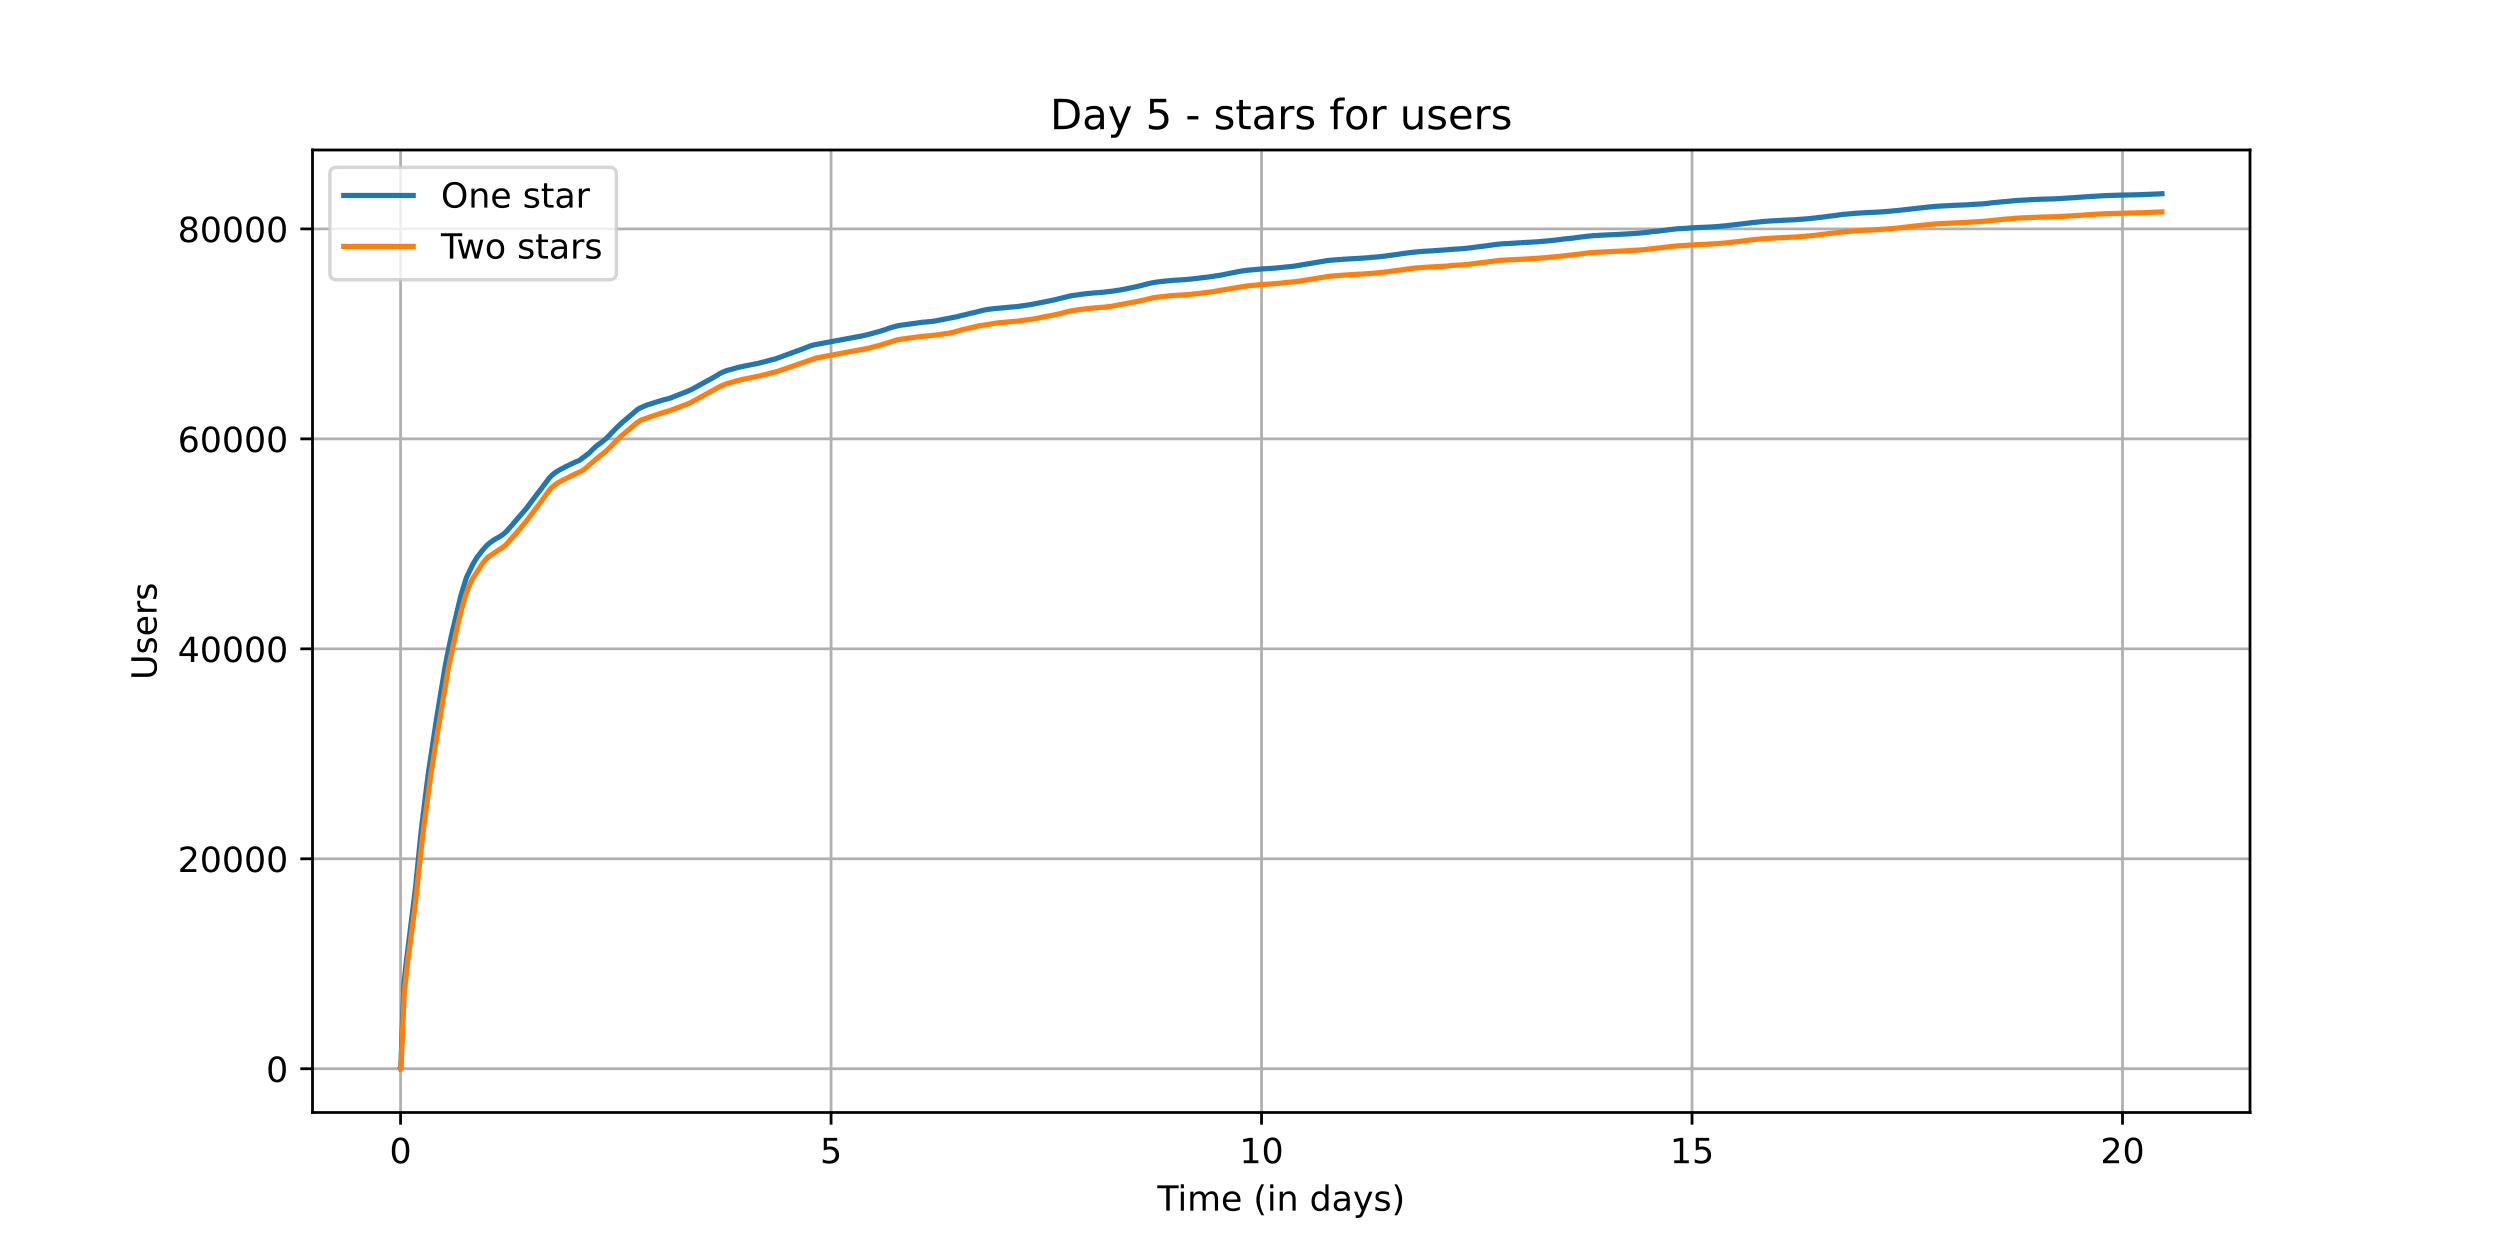 <?xml version="1.0" encoding="utf-8" standalone="no"?>
<!DOCTYPE svg PUBLIC "-//W3C//DTD SVG 1.1//EN"
  "http://www.w3.org/Graphics/SVG/1.1/DTD/svg11.dtd">
<!-- Created with matplotlib (https://matplotlib.org/) -->
<svg height="360pt" version="1.1" viewBox="0 0 720 360" width="720pt" xmlns="http://www.w3.org/2000/svg" xmlns:xlink="http://www.w3.org/1999/xlink">
 <defs>
  <style type="text/css">*{stroke-linecap:butt;stroke-linejoin:round;}</style>
 </defs>
 <g id="figure_1">
  <g id="patch_1">
   <path d="M 0 360 
L 720 360 
L 720 0 
L 0 0 
z
" style="fill:#ffffff;"/>
  </g>
  <g id="axes_1">
   <g id="patch_2">
    <path d="M 90 320.4 
L 648 320.4 
L 648 43.2 
L 90 43.2 
z
" style="fill:#ffffff;"/>
   </g>
   <g id="matplotlib.axis_1">
    <g id="xtick_1">
     <g id="line2d_1">
      <path clip-path="url(#p30351d053c)" d="M 115.364 320.4 
L 115.364 43.2 
" style="fill:none;stroke:#b0b0b0;stroke-linecap:square;stroke-width:0.8;"/>
     </g>
     <g id="line2d_2">
      <defs>
       <path d="M 0 0 
L 0 3.5 
" id="mfb52ce0c5a" style="stroke:#000000;stroke-width:0.8;"/>
      </defs>
      <g>
       <use style="stroke:#000000;stroke-width:0.8;" x="115.364" xlink:href="#mfb52ce0c5a" y="320.4"/>
      </g>
     </g>
     <g id="text_1">
      <!-- 0 -->
      <g transform="translate(112.182 334.998)scale(0.1 -0.1)">
       <defs>
        <path d="M 31.781 66.406 
Q 24.172 66.406 20.328 58.906 
Q 16.5 51.422 16.5 36.375 
Q 16.5 21.391 20.328 13.891 
Q 24.172 6.391 31.781 6.391 
Q 39.453 6.391 43.281 13.891 
Q 47.125 21.391 47.125 36.375 
Q 47.125 51.422 43.281 58.906 
Q 39.453 66.406 31.781 66.406 
z
M 31.781 74.219 
Q 44.047 74.219 50.516 64.516 
Q 56.984 54.828 56.984 36.375 
Q 56.984 17.969 50.516 8.266 
Q 44.047 -1.422 31.781 -1.422 
Q 19.531 -1.422 13.062 8.266 
Q 6.594 17.969 6.594 36.375 
Q 6.594 54.828 13.062 64.516 
Q 19.531 74.219 31.781 74.219 
z
" id="DejaVuSans-48"/>
       </defs>
       <use xlink:href="#DejaVuSans-48"/>
      </g>
     </g>
    </g>
    <g id="xtick_2">
     <g id="line2d_3">
      <path clip-path="url(#p30351d053c)" d="M 239.344 320.4 
L 239.344 43.2 
" style="fill:none;stroke:#b0b0b0;stroke-linecap:square;stroke-width:0.8;"/>
     </g>
     <g id="line2d_4">
      <g>
       <use style="stroke:#000000;stroke-width:0.8;" x="239.344" xlink:href="#mfb52ce0c5a" y="320.4"/>
      </g>
     </g>
     <g id="text_2">
      <!-- 5 -->
      <g transform="translate(236.163 334.998)scale(0.1 -0.1)">
       <defs>
        <path d="M 10.797 72.906 
L 49.516 72.906 
L 49.516 64.594 
L 19.828 64.594 
L 19.828 46.734 
Q 21.969 47.469 24.109 47.828 
Q 26.266 48.188 28.422 48.188 
Q 40.625 48.188 47.75 41.5 
Q 54.891 34.812 54.891 23.391 
Q 54.891 11.625 47.562 5.094 
Q 40.234 -1.422 26.906 -1.422 
Q 22.312 -1.422 17.547 -0.641 
Q 12.797 0.141 7.719 1.703 
L 7.719 11.625 
Q 12.109 9.234 16.797 8.062 
Q 21.484 6.891 26.703 6.891 
Q 35.156 6.891 40.078 11.328 
Q 45.016 15.766 45.016 23.391 
Q 45.016 31 40.078 35.438 
Q 35.156 39.891 26.703 39.891 
Q 22.75 39.891 18.812 39.016 
Q 14.891 38.141 10.797 36.281 
z
" id="DejaVuSans-53"/>
       </defs>
       <use xlink:href="#DejaVuSans-53"/>
      </g>
     </g>
    </g>
    <g id="xtick_3">
     <g id="line2d_5">
      <path clip-path="url(#p30351d053c)" d="M 363.324 320.4 
L 363.324 43.2 
" style="fill:none;stroke:#b0b0b0;stroke-linecap:square;stroke-width:0.8;"/>
     </g>
     <g id="line2d_6">
      <g>
       <use style="stroke:#000000;stroke-width:0.8;" x="363.324" xlink:href="#mfb52ce0c5a" y="320.4"/>
      </g>
     </g>
     <g id="text_3">
      <!-- 10 -->
      <g transform="translate(356.962 334.998)scale(0.1 -0.1)">
       <defs>
        <path d="M 12.406 8.297 
L 28.516 8.297 
L 28.516 63.922 
L 10.984 60.406 
L 10.984 69.391 
L 28.422 72.906 
L 38.281 72.906 
L 38.281 8.297 
L 54.391 8.297 
L 54.391 0 
L 12.406 0 
z
" id="DejaVuSans-49"/>
       </defs>
       <use xlink:href="#DejaVuSans-49"/>
       <use x="63.623" xlink:href="#DejaVuSans-48"/>
      </g>
     </g>
    </g>
    <g id="xtick_4">
     <g id="line2d_7">
      <path clip-path="url(#p30351d053c)" d="M 487.305 320.4 
L 487.305 43.2 
" style="fill:none;stroke:#b0b0b0;stroke-linecap:square;stroke-width:0.8;"/>
     </g>
     <g id="line2d_8">
      <g>
       <use style="stroke:#000000;stroke-width:0.8;" x="487.305" xlink:href="#mfb52ce0c5a" y="320.4"/>
      </g>
     </g>
     <g id="text_4">
      <!-- 15 -->
      <g transform="translate(480.942 334.998)scale(0.1 -0.1)">
       <use xlink:href="#DejaVuSans-49"/>
       <use x="63.623" xlink:href="#DejaVuSans-53"/>
      </g>
     </g>
    </g>
    <g id="xtick_5">
     <g id="line2d_9">
      <path clip-path="url(#p30351d053c)" d="M 611.285 320.4 
L 611.285 43.2 
" style="fill:none;stroke:#b0b0b0;stroke-linecap:square;stroke-width:0.8;"/>
     </g>
     <g id="line2d_10">
      <g>
       <use style="stroke:#000000;stroke-width:0.8;" x="611.285" xlink:href="#mfb52ce0c5a" y="320.4"/>
      </g>
     </g>
     <g id="text_5">
      <!-- 20 -->
      <g transform="translate(604.922 334.998)scale(0.1 -0.1)">
       <defs>
        <path d="M 19.188 8.297 
L 53.609 8.297 
L 53.609 0 
L 7.328 0 
L 7.328 8.297 
Q 12.938 14.109 22.625 23.891 
Q 32.328 33.688 34.812 36.531 
Q 39.547 41.844 41.422 45.531 
Q 43.312 49.219 43.312 52.781 
Q 43.312 58.594 39.234 62.25 
Q 35.156 65.922 28.609 65.922 
Q 23.969 65.922 18.812 64.312 
Q 13.672 62.703 7.812 59.422 
L 7.812 69.391 
Q 13.766 71.781 18.938 73 
Q 24.125 74.219 28.422 74.219 
Q 39.75 74.219 46.484 68.547 
Q 53.219 62.891 53.219 53.422 
Q 53.219 48.922 51.531 44.891 
Q 49.859 40.875 45.406 35.406 
Q 44.188 33.984 37.641 27.219 
Q 31.109 20.453 19.188 8.297 
z
" id="DejaVuSans-50"/>
       </defs>
       <use xlink:href="#DejaVuSans-50"/>
       <use x="63.623" xlink:href="#DejaVuSans-48"/>
      </g>
     </g>
    </g>
    <g id="text_6">
     <!-- Time (in days) -->
     <g transform="translate(333.327 348.677)scale(0.1 -0.1)">
      <defs>
       <path d="M -0.297 72.906 
L 61.375 72.906 
L 61.375 64.594 
L 35.5 64.594 
L 35.5 0 
L 25.594 0 
L 25.594 64.594 
L -0.297 64.594 
z
" id="DejaVuSans-84"/>
       <path d="M 9.422 54.688 
L 18.406 54.688 
L 18.406 0 
L 9.422 0 
z
M 9.422 75.984 
L 18.406 75.984 
L 18.406 64.594 
L 9.422 64.594 
z
" id="DejaVuSans-105"/>
       <path d="M 52 44.188 
Q 55.375 50.25 60.062 53.125 
Q 64.75 56 71.094 56 
Q 79.641 56 84.281 50.016 
Q 88.922 44.047 88.922 33.016 
L 88.922 0 
L 79.891 0 
L 79.891 32.719 
Q 79.891 40.578 77.094 44.375 
Q 74.312 48.188 68.609 48.188 
Q 61.625 48.188 57.562 43.547 
Q 53.516 38.922 53.516 30.906 
L 53.516 0 
L 44.484 0 
L 44.484 32.719 
Q 44.484 40.625 41.703 44.406 
Q 38.922 48.188 33.109 48.188 
Q 26.219 48.188 22.156 43.531 
Q 18.109 38.875 18.109 30.906 
L 18.109 0 
L 9.078 0 
L 9.078 54.688 
L 18.109 54.688 
L 18.109 46.188 
Q 21.188 51.219 25.484 53.609 
Q 29.781 56 35.688 56 
Q 41.656 56 45.828 52.969 
Q 50 49.953 52 44.188 
z
" id="DejaVuSans-109"/>
       <path d="M 56.203 29.594 
L 56.203 25.203 
L 14.891 25.203 
Q 15.484 15.922 20.484 11.062 
Q 25.484 6.203 34.422 6.203 
Q 39.594 6.203 44.453 7.469 
Q 49.312 8.734 54.109 11.281 
L 54.109 2.781 
Q 49.266 0.734 44.188 -0.344 
Q 39.109 -1.422 33.891 -1.422 
Q 20.797 -1.422 13.156 6.188 
Q 5.516 13.812 5.516 26.812 
Q 5.516 40.234 12.766 48.109 
Q 20.016 56 32.328 56 
Q 43.359 56 49.781 48.891 
Q 56.203 41.797 56.203 29.594 
z
M 47.219 32.234 
Q 47.125 39.594 43.094 43.984 
Q 39.062 48.391 32.422 48.391 
Q 24.906 48.391 20.391 44.141 
Q 15.875 39.891 15.188 32.172 
z
" id="DejaVuSans-101"/>
       <path id="DejaVuSans-32"/>
       <path d="M 31 75.875 
Q 24.469 64.656 21.281 53.656 
Q 18.109 42.672 18.109 31.391 
Q 18.109 20.125 21.312 9.062 
Q 24.516 -2 31 -13.188 
L 23.188 -13.188 
Q 15.875 -1.703 12.234 9.375 
Q 8.594 20.453 8.594 31.391 
Q 8.594 42.281 12.203 53.312 
Q 15.828 64.359 23.188 75.875 
z
" id="DejaVuSans-40"/>
       <path d="M 54.891 33.016 
L 54.891 0 
L 45.906 0 
L 45.906 32.719 
Q 45.906 40.484 42.875 44.328 
Q 39.844 48.188 33.797 48.188 
Q 26.516 48.188 22.312 43.547 
Q 18.109 38.922 18.109 30.906 
L 18.109 0 
L 9.078 0 
L 9.078 54.688 
L 18.109 54.688 
L 18.109 46.188 
Q 21.344 51.125 25.703 53.562 
Q 30.078 56 35.797 56 
Q 45.219 56 50.047 50.172 
Q 54.891 44.344 54.891 33.016 
z
" id="DejaVuSans-110"/>
       <path d="M 45.406 46.391 
L 45.406 75.984 
L 54.391 75.984 
L 54.391 0 
L 45.406 0 
L 45.406 8.203 
Q 42.578 3.328 38.25 0.953 
Q 33.938 -1.422 27.875 -1.422 
Q 17.969 -1.422 11.734 6.484 
Q 5.516 14.406 5.516 27.297 
Q 5.516 40.188 11.734 48.094 
Q 17.969 56 27.875 56 
Q 33.938 56 38.25 53.625 
Q 42.578 51.266 45.406 46.391 
z
M 14.797 27.297 
Q 14.797 17.391 18.875 11.75 
Q 22.953 6.109 30.078 6.109 
Q 37.203 6.109 41.297 11.75 
Q 45.406 17.391 45.406 27.297 
Q 45.406 37.203 41.297 42.844 
Q 37.203 48.484 30.078 48.484 
Q 22.953 48.484 18.875 42.844 
Q 14.797 37.203 14.797 27.297 
z
" id="DejaVuSans-100"/>
       <path d="M 34.281 27.484 
Q 23.391 27.484 19.188 25 
Q 14.984 22.516 14.984 16.5 
Q 14.984 11.719 18.141 8.906 
Q 21.297 6.109 26.703 6.109 
Q 34.188 6.109 38.703 11.406 
Q 43.219 16.703 43.219 25.484 
L 43.219 27.484 
z
M 52.203 31.203 
L 52.203 0 
L 43.219 0 
L 43.219 8.297 
Q 40.141 3.328 35.547 0.953 
Q 30.953 -1.422 24.312 -1.422 
Q 15.922 -1.422 10.953 3.297 
Q 6 8.016 6 15.922 
Q 6 25.141 12.172 29.828 
Q 18.359 34.516 30.609 34.516 
L 43.219 34.516 
L 43.219 35.406 
Q 43.219 41.609 39.141 45 
Q 35.062 48.391 27.688 48.391 
Q 23 48.391 18.547 47.266 
Q 14.109 46.141 10.016 43.891 
L 10.016 52.203 
Q 14.938 54.109 19.578 55.047 
Q 24.219 56 28.609 56 
Q 40.484 56 46.344 49.844 
Q 52.203 43.703 52.203 31.203 
z
" id="DejaVuSans-97"/>
       <path d="M 32.172 -5.078 
Q 28.375 -14.844 24.75 -17.812 
Q 21.141 -20.797 15.094 -20.797 
L 7.906 -20.797 
L 7.906 -13.281 
L 13.188 -13.281 
Q 16.891 -13.281 18.938 -11.516 
Q 21 -9.766 23.484 -3.219 
L 25.094 0.875 
L 2.984 54.688 
L 12.5 54.688 
L 29.594 11.922 
L 46.688 54.688 
L 56.203 54.688 
z
" id="DejaVuSans-121"/>
       <path d="M 44.281 53.078 
L 44.281 44.578 
Q 40.484 46.531 36.375 47.5 
Q 32.281 48.484 27.875 48.484 
Q 21.188 48.484 17.844 46.438 
Q 14.5 44.391 14.5 40.281 
Q 14.5 37.156 16.891 35.375 
Q 19.281 33.594 26.516 31.984 
L 29.594 31.297 
Q 39.156 29.25 43.188 25.516 
Q 47.219 21.781 47.219 15.094 
Q 47.219 7.469 41.188 3.016 
Q 35.156 -1.422 24.609 -1.422 
Q 20.219 -1.422 15.453 -0.562 
Q 10.688 0.297 5.422 2 
L 5.422 11.281 
Q 10.406 8.688 15.234 7.391 
Q 20.062 6.109 24.812 6.109 
Q 31.156 6.109 34.562 8.281 
Q 37.984 10.453 37.984 14.406 
Q 37.984 18.062 35.516 20.016 
Q 33.062 21.969 24.703 23.781 
L 21.578 24.516 
Q 13.234 26.266 9.516 29.906 
Q 5.812 33.547 5.812 39.891 
Q 5.812 47.609 11.281 51.797 
Q 16.75 56 26.812 56 
Q 31.781 56 36.172 55.266 
Q 40.578 54.547 44.281 53.078 
z
" id="DejaVuSans-115"/>
       <path d="M 8.016 75.875 
L 15.828 75.875 
Q 23.141 64.359 26.781 53.312 
Q 30.422 42.281 30.422 31.391 
Q 30.422 20.453 26.781 9.375 
Q 23.141 -1.703 15.828 -13.188 
L 8.016 -13.188 
Q 14.5 -2 17.703 9.062 
Q 20.906 20.125 20.906 31.391 
Q 20.906 42.672 17.703 53.656 
Q 14.5 64.656 8.016 75.875 
z
" id="DejaVuSans-41"/>
      </defs>
      <use xlink:href="#DejaVuSans-84"/>
      <use x="57.959" xlink:href="#DejaVuSans-105"/>
      <use x="85.742" xlink:href="#DejaVuSans-109"/>
      <use x="183.154" xlink:href="#DejaVuSans-101"/>
      <use x="244.678" xlink:href="#DejaVuSans-32"/>
      <use x="276.465" xlink:href="#DejaVuSans-40"/>
      <use x="315.479" xlink:href="#DejaVuSans-105"/>
      <use x="343.262" xlink:href="#DejaVuSans-110"/>
      <use x="406.641" xlink:href="#DejaVuSans-32"/>
      <use x="438.428" xlink:href="#DejaVuSans-100"/>
      <use x="501.904" xlink:href="#DejaVuSans-97"/>
      <use x="563.184" xlink:href="#DejaVuSans-121"/>
      <use x="622.363" xlink:href="#DejaVuSans-115"/>
      <use x="674.463" xlink:href="#DejaVuSans-41"/>
     </g>
    </g>
   </g>
   <g id="matplotlib.axis_2">
    <g id="ytick_1">
     <g id="line2d_11">
      <path clip-path="url(#p30351d053c)" d="M 90 307.8 
L 648 307.8 
" style="fill:none;stroke:#b0b0b0;stroke-linecap:square;stroke-width:0.8;"/>
     </g>
     <g id="line2d_12">
      <defs>
       <path d="M 0 0 
L -3.5 0 
" id="m56f867f156" style="stroke:#000000;stroke-width:0.8;"/>
      </defs>
      <g>
       <use style="stroke:#000000;stroke-width:0.8;" x="90" xlink:href="#m56f867f156" y="307.8"/>
      </g>
     </g>
     <g id="text_7">
      <!-- 0 -->
      <g transform="translate(76.638 311.599)scale(0.1 -0.1)">
       <use xlink:href="#DejaVuSans-48"/>
      </g>
     </g>
    </g>
    <g id="ytick_2">
     <g id="line2d_13">
      <path clip-path="url(#p30351d053c)" d="M 90 247.331 
L 648 247.331 
" style="fill:none;stroke:#b0b0b0;stroke-linecap:square;stroke-width:0.8;"/>
     </g>
     <g id="line2d_14">
      <g>
       <use style="stroke:#000000;stroke-width:0.8;" x="90" xlink:href="#m56f867f156" y="247.331"/>
      </g>
     </g>
     <g id="text_8">
      <!-- 20000 -->
      <g transform="translate(51.188 251.131)scale(0.1 -0.1)">
       <use xlink:href="#DejaVuSans-50"/>
       <use x="63.623" xlink:href="#DejaVuSans-48"/>
       <use x="127.246" xlink:href="#DejaVuSans-48"/>
       <use x="190.869" xlink:href="#DejaVuSans-48"/>
       <use x="254.492" xlink:href="#DejaVuSans-48"/>
      </g>
     </g>
    </g>
    <g id="ytick_3">
     <g id="line2d_15">
      <path clip-path="url(#p30351d053c)" d="M 90 186.863 
L 648 186.863 
" style="fill:none;stroke:#b0b0b0;stroke-linecap:square;stroke-width:0.8;"/>
     </g>
     <g id="line2d_16">
      <g>
       <use style="stroke:#000000;stroke-width:0.8;" x="90" xlink:href="#m56f867f156" y="186.863"/>
      </g>
     </g>
     <g id="text_9">
      <!-- 40000 -->
      <g transform="translate(51.188 190.662)scale(0.1 -0.1)">
       <defs>
        <path d="M 37.797 64.312 
L 12.891 25.391 
L 37.797 25.391 
z
M 35.203 72.906 
L 47.609 72.906 
L 47.609 25.391 
L 58.016 25.391 
L 58.016 17.188 
L 47.609 17.188 
L 47.609 0 
L 37.797 0 
L 37.797 17.188 
L 4.891 17.188 
L 4.891 26.703 
z
" id="DejaVuSans-52"/>
       </defs>
       <use xlink:href="#DejaVuSans-52"/>
       <use x="63.623" xlink:href="#DejaVuSans-48"/>
       <use x="127.246" xlink:href="#DejaVuSans-48"/>
       <use x="190.869" xlink:href="#DejaVuSans-48"/>
       <use x="254.492" xlink:href="#DejaVuSans-48"/>
      </g>
     </g>
    </g>
    <g id="ytick_4">
     <g id="line2d_17">
      <path clip-path="url(#p30351d053c)" d="M 90 126.394 
L 648 126.394 
" style="fill:none;stroke:#b0b0b0;stroke-linecap:square;stroke-width:0.8;"/>
     </g>
     <g id="line2d_18">
      <g>
       <use style="stroke:#000000;stroke-width:0.8;" x="90" xlink:href="#m56f867f156" y="126.394"/>
      </g>
     </g>
     <g id="text_10">
      <!-- 60000 -->
      <g transform="translate(51.188 130.193)scale(0.1 -0.1)">
       <defs>
        <path d="M 33.016 40.375 
Q 26.375 40.375 22.484 35.828 
Q 18.609 31.297 18.609 23.391 
Q 18.609 15.531 22.484 10.953 
Q 26.375 6.391 33.016 6.391 
Q 39.656 6.391 43.531 10.953 
Q 47.406 15.531 47.406 23.391 
Q 47.406 31.297 43.531 35.828 
Q 39.656 40.375 33.016 40.375 
z
M 52.594 71.297 
L 52.594 62.312 
Q 48.875 64.062 45.094 64.984 
Q 41.312 65.922 37.594 65.922 
Q 27.828 65.922 22.672 59.328 
Q 17.531 52.734 16.797 39.406 
Q 19.672 43.656 24.016 45.922 
Q 28.375 48.188 33.594 48.188 
Q 44.578 48.188 50.953 41.516 
Q 57.328 34.859 57.328 23.391 
Q 57.328 12.156 50.688 5.359 
Q 44.047 -1.422 33.016 -1.422 
Q 20.359 -1.422 13.672 8.266 
Q 6.984 17.969 6.984 36.375 
Q 6.984 53.656 15.188 63.938 
Q 23.391 74.219 37.203 74.219 
Q 40.922 74.219 44.703 73.484 
Q 48.484 72.75 52.594 71.297 
z
" id="DejaVuSans-54"/>
       </defs>
       <use xlink:href="#DejaVuSans-54"/>
       <use x="63.623" xlink:href="#DejaVuSans-48"/>
       <use x="127.246" xlink:href="#DejaVuSans-48"/>
       <use x="190.869" xlink:href="#DejaVuSans-48"/>
       <use x="254.492" xlink:href="#DejaVuSans-48"/>
      </g>
     </g>
    </g>
    <g id="ytick_5">
     <g id="line2d_19">
      <path clip-path="url(#p30351d053c)" d="M 90 65.925 
L 648 65.925 
" style="fill:none;stroke:#b0b0b0;stroke-linecap:square;stroke-width:0.8;"/>
     </g>
     <g id="line2d_20">
      <g>
       <use style="stroke:#000000;stroke-width:0.8;" x="90" xlink:href="#m56f867f156" y="65.925"/>
      </g>
     </g>
     <g id="text_11">
      <!-- 80000 -->
      <g transform="translate(51.188 69.725)scale(0.1 -0.1)">
       <defs>
        <path d="M 31.781 34.625 
Q 24.75 34.625 20.719 30.859 
Q 16.703 27.094 16.703 20.516 
Q 16.703 13.922 20.719 10.156 
Q 24.75 6.391 31.781 6.391 
Q 38.812 6.391 42.859 10.172 
Q 46.922 13.969 46.922 20.516 
Q 46.922 27.094 42.891 30.859 
Q 38.875 34.625 31.781 34.625 
z
M 21.922 38.812 
Q 15.578 40.375 12.031 44.719 
Q 8.5 49.078 8.5 55.328 
Q 8.5 64.062 14.719 69.141 
Q 20.953 74.219 31.781 74.219 
Q 42.672 74.219 48.875 69.141 
Q 55.078 64.062 55.078 55.328 
Q 55.078 49.078 51.531 44.719 
Q 48 40.375 41.703 38.812 
Q 48.828 37.156 52.797 32.312 
Q 56.781 27.484 56.781 20.516 
Q 56.781 9.906 50.312 4.234 
Q 43.844 -1.422 31.781 -1.422 
Q 19.734 -1.422 13.25 4.234 
Q 6.781 9.906 6.781 20.516 
Q 6.781 27.484 10.781 32.312 
Q 14.797 37.156 21.922 38.812 
z
M 18.312 54.391 
Q 18.312 48.734 21.844 45.562 
Q 25.391 42.391 31.781 42.391 
Q 38.141 42.391 41.719 45.562 
Q 45.312 48.734 45.312 54.391 
Q 45.312 60.062 41.719 63.234 
Q 38.141 66.406 31.781 66.406 
Q 25.391 66.406 21.844 63.234 
Q 18.312 60.062 18.312 54.391 
z
" id="DejaVuSans-56"/>
       </defs>
       <use xlink:href="#DejaVuSans-56"/>
       <use x="63.623" xlink:href="#DejaVuSans-48"/>
       <use x="127.246" xlink:href="#DejaVuSans-48"/>
       <use x="190.869" xlink:href="#DejaVuSans-48"/>
       <use x="254.492" xlink:href="#DejaVuSans-48"/>
      </g>
     </g>
    </g>
    <g id="text_12">
     <!-- Users -->
     <g transform="translate(45.108 195.801)rotate(-90)scale(0.1 -0.1)">
      <defs>
       <path d="M 8.688 72.906 
L 18.609 72.906 
L 18.609 28.609 
Q 18.609 16.891 22.844 11.734 
Q 27.094 6.594 36.625 6.594 
Q 46.094 6.594 50.344 11.734 
Q 54.594 16.891 54.594 28.609 
L 54.594 72.906 
L 64.5 72.906 
L 64.5 27.391 
Q 64.5 13.141 57.438 5.859 
Q 50.391 -1.422 36.625 -1.422 
Q 22.797 -1.422 15.734 5.859 
Q 8.688 13.141 8.688 27.391 
z
" id="DejaVuSans-85"/>
       <path d="M 41.109 46.297 
Q 39.594 47.172 37.812 47.578 
Q 36.031 48 33.891 48 
Q 26.266 48 22.188 43.047 
Q 18.109 38.094 18.109 28.812 
L 18.109 0 
L 9.078 0 
L 9.078 54.688 
L 18.109 54.688 
L 18.109 46.188 
Q 20.953 51.172 25.484 53.578 
Q 30.031 56 36.531 56 
Q 37.453 56 38.578 55.875 
Q 39.703 55.766 41.062 55.516 
z
" id="DejaVuSans-114"/>
      </defs>
      <use xlink:href="#DejaVuSans-85"/>
      <use x="73.193" xlink:href="#DejaVuSans-115"/>
      <use x="125.293" xlink:href="#DejaVuSans-101"/>
      <use x="186.816" xlink:href="#DejaVuSans-114"/>
      <use x="227.93" xlink:href="#DejaVuSans-115"/>
     </g>
    </g>
   </g>
   <g id="line2d_21">
    <path clip-path="url(#p30351d053c)" d="M 115.364 307.8 
L 115.399 307.785 
L 115.467 306.591 
L 116.331 283.498 
L 116.876 278.24 
L 119.721 255.229 
L 120.164 250.73 
L 120.893 243.359 
L 121.289 239.546 
L 121.544 237.26 
L 123.112 224.628 
L 123.112 224.628 
L 123.436 222.179 
L 124.409 215.758 
L 125.262 210.107 
L 125.825 206.385 
L 128.231 191.773 
L 128.598 189.856 
L 129.938 183.392 
L 132.669 171.773 
L 134.324 166.349 
L 136.247 162.403 
L 136.571 161.838 
L 137.406 160.498 
L 137.849 159.915 
L 138.071 159.655 
L 138.377 159.232 
L 138.77 158.681 
L 139.48 157.883 
L 139.707 157.632 
L 140.099 157.179 
L 140.663 156.677 
L 140.85 156.498 
L 141.668 155.906 
L 141.804 155.797 
L 142.179 155.546 
L 142.434 155.398 
L 142.963 155.08 
L 143.978 154.521 
L 144.354 154.27 
L 144.78 153.974 
L 145.719 153.194 
L 146.197 152.641 
L 146.811 151.954 
L 147.135 151.585 
L 147.408 151.316 
L 147.613 151.056 
L 147.852 150.757 
L 150.446 147.743 
L 150.958 147.153 
L 151.265 146.787 
L 151.418 146.657 
L 154.029 143.174 
L 154.37 142.73 
L 155.189 141.641 
L 155.838 140.798 
L 157.817 138.161 
L 158.005 137.913 
L 158.278 137.548 
L 158.858 136.985 
L 159.012 136.825 
L 159.285 136.619 
L 159.66 136.311 
L 159.848 136.148 
L 160.223 135.897 
L 161.452 135.168 
L 161.828 134.993 
L 162.613 134.56 
L 162.954 134.391 
L 165.394 133.206 
L 165.804 133.024 
L 166.025 132.925 
L 166.588 132.722 
L 166.793 132.637 
L 169.66 130.494 
L 170.479 129.647 
L 171.11 129.067 
L 171.708 128.486 
L 172.407 127.987 
L 173.175 127.458 
L 174.251 126.56 
L 174.507 126.352 
L 174.814 126.068 
L 175.155 125.684 
L 175.702 125.176 
L 176.214 124.553 
L 176.521 124.287 
L 176.743 124.057 
L 176.931 123.876 
L 177.323 123.449 
L 178.876 121.971 
L 179.474 121.418 
L 180.14 120.876 
L 183.605 117.928 
L 183.844 117.783 
L 184.168 117.596 
L 185.227 117.112 
L 185.687 116.916 
L 186.097 116.737 
L 186.387 116.625 
L 186.916 116.462 
L 187.275 116.359 
L 187.855 116.175 
L 188.52 115.948 
L 191.046 115.177 
L 191.387 115.071 
L 192.241 114.887 
L 193.011 114.642 
L 193.422 114.488 
L 196.207 113.396 
L 196.497 113.288 
L 197.009 113.088 
L 197.879 112.743 
L 198.34 112.55 
L 198.699 112.374 
L 198.989 112.266 
L 204.947 109.006 
L 205.39 108.758 
L 205.834 108.498 
L 206.09 108.35 
L 207.199 107.643 
L 207.814 107.337 
L 208.172 107.165 
L 209.231 106.73 
L 209.675 106.621 
L 210.955 106.288 
L 211.843 106.022 
L 212.304 105.895 
L 212.765 105.786 
L 213.703 105.569 
L 217.969 104.71 
L 218.328 104.647 
L 219.505 104.341 
L 219.932 104.232 
L 220.29 104.163 
L 221.229 103.891 
L 221.689 103.767 
L 223.208 103.389 
L 231.847 100.241 
L 232.376 100 
L 232.7 99.9 
L 233.212 99.67 
L 234.134 99.398 
L 234.561 99.295 
L 248.826 96.637 
L 249.987 96.335 
L 250.431 96.226 
L 251.814 95.854 
L 252.138 95.746 
L 253.469 95.407 
L 253.828 95.283 
L 254.579 95.044 
L 254.836 94.966 
L 255.177 94.857 
L 255.587 94.696 
L 256.27 94.464 
L 256.868 94.27 
L 258.03 93.953 
L 258.884 93.762 
L 259.516 93.653 
L 261.513 93.408 
L 262.111 93.303 
L 262.606 93.242 
L 265.559 92.825 
L 266.941 92.716 
L 268.324 92.58 
L 269.125 92.471 
L 275.495 91.241 
L 276.809 90.884 
L 277.355 90.775 
L 277.781 90.672 
L 279.488 90.261 
L 279.778 90.185 
L 280.683 89.983 
L 281.127 89.877 
L 281.571 89.765 
L 281.963 89.659 
L 283.056 89.381 
L 283.602 89.272 
L 284.285 89.145 
L 286.487 88.864 
L 287.767 88.755 
L 288.962 88.656 
L 289.951 88.547 
L 291.316 88.42 
L 292.835 88.311 
L 296.147 87.83 
L 296.881 87.721 
L 302.598 86.591 
L 303.485 86.394 
L 303.963 86.288 
L 305.021 86.025 
L 305.448 85.916 
L 307.291 85.475 
L 307.803 85.33 
L 308.622 85.158 
L 311.898 84.695 
L 312.853 84.586 
L 314.459 84.417 
L 315.842 84.311 
L 316.268 84.278 
L 317.36 84.193 
L 318.384 84.087 
L 318.896 84.024 
L 320.876 83.782 
L 321.473 83.673 
L 321.797 83.628 
L 322.599 83.519 
L 323.316 83.38 
L 323.913 83.271 
L 326.883 82.642 
L 327.241 82.576 
L 328.931 82.167 
L 329.187 82.083 
L 330.74 81.693 
L 331.644 81.487 
L 332.259 81.378 
L 332.89 81.272 
L 333.726 81.164 
L 335.586 80.949 
L 336.9 80.843 
L 337.395 80.783 
L 338.846 80.674 
L 339.682 80.634 
L 341.405 80.526 
L 341.713 80.483 
L 342.856 80.377 
L 343.265 80.347 
L 344.17 80.241 
L 344.46 80.208 
L 346.73 79.921 
L 347.79 79.812 
L 351.613 79.241 
L 352.142 79.132 
L 356.887 78.173 
L 357.519 78.065 
L 358.338 77.956 
L 358.885 77.877 
L 359.892 77.768 
L 361.052 77.675 
L 362.144 77.566 
L 363.288 77.475 
L 364.995 77.366 
L 365.986 77.3 
L 367.525 77.191 
L 369.027 77.04 
L 369.846 76.937 
L 370.119 76.913 
L 371.382 76.807 
L 371.842 76.755 
L 372.73 76.647 
L 382.356 75.038 
L 383.5 74.929 
L 384.678 74.833 
L 386.265 74.724 
L 386.709 74.678 
L 388.432 74.572 
L 388.825 74.551 
L 389.78 74.491 
L 391.794 74.382 
L 392.784 74.315 
L 394.268 74.207 
L 394.814 74.131 
L 396.504 74.022 
L 398.177 73.835 
L 399.116 73.732 
L 399.474 73.668 
L 400.259 73.56 
L 402.939 73.194 
L 403.571 73.085 
L 406.064 72.758 
L 407.037 72.65 
L 408.402 72.523 
L 409.529 72.414 
L 410.485 72.353 
L 412.516 72.244 
L 413.744 72.136 
L 415.452 72.027 
L 416.425 71.963 
L 417.671 71.854 
L 418.832 71.761 
L 420.675 71.652 
L 421.784 71.564 
L 422.808 71.455 
L 425.129 71.153 
L 425.914 71.047 
L 426.409 70.984 
L 427.382 70.875 
L 430.045 70.512 
L 430.831 70.403 
L 432.487 70.225 
L 434.825 70.116 
L 435.797 70.055 
L 437.453 69.947 
L 438.46 69.877 
L 440.473 69.768 
L 441.395 69.714 
L 443.323 69.605 
L 443.835 69.541 
L 445.081 69.433 
L 446.292 69.327 
L 447.367 69.218 
L 449.159 69.015 
L 449.876 68.91 
L 450.217 68.855 
L 451.241 68.746 
L 452.402 68.65 
L 453.239 68.544 
L 453.819 68.45 
L 454.69 68.341 
L 456.927 68.06 
L 458.156 67.951 
L 458.48 67.9 
L 460.341 67.794 
L 460.597 67.779 
L 462.474 67.67 
L 463.31 67.634 
L 465.87 67.525 
L 466.809 67.47 
L 468.771 67.362 
L 469.181 67.331 
L 470.751 67.223 
L 471.74 67.156 
L 473.122 67.047 
L 474.881 66.851 
L 475.597 66.742 
L 476.075 66.687 
L 477.321 66.579 
L 479.249 66.346 
L 480.103 66.243 
L 480.444 66.185 
L 482.15 65.998 
L 483.055 65.889 
L 483.874 65.856 
L 485.631 65.747 
L 486.723 65.662 
L 488.43 65.554 
L 489.283 65.514 
L 492.082 65.405 
L 492.969 65.357 
L 494.488 65.248 
L 495.666 65.151 
L 496.86 65.043 
L 498.908 64.795 
L 499.914 64.689 
L 500.427 64.625 
L 501.399 64.517 
L 503.584 64.244 
L 504.369 64.142 
L 504.71 64.084 
L 505.82 64 
L 506.809 63.897 
L 507.1 63.863 
L 508.413 63.74 
L 510.001 63.631 
L 510.888 63.582 
L 513.038 63.476 
L 513.448 63.446 
L 515.836 63.337 
L 516.69 63.298 
L 518.073 63.189 
L 519.131 63.111 
L 520.65 63.002 
L 522.254 62.826 
L 523.21 62.718 
L 523.739 62.642 
L 524.831 62.536 
L 525.394 62.452 
L 526.196 62.352 
L 526.401 62.303 
L 527.391 62.198 
L 527.852 62.149 
L 528.723 62.043 
L 529.371 61.932 
L 530.106 61.826 
L 530.652 61.747 
L 532.034 61.641 
L 532.478 61.599 
L 533.759 61.493 
L 534.236 61.436 
L 536.131 61.327 
L 537.103 61.263 
L 539.441 61.154 
L 540.26 61.118 
L 542.206 61.009 
L 542.683 60.955 
L 543.707 60.882 
L 544.85 60.777 
L 545.158 60.737 
L 546.437 60.631 
L 546.744 60.592 
L 547.768 60.483 
L 548.041 60.459 
L 549.953 60.235 
L 550.977 60.127 
L 552.769 59.924 
L 553.759 59.815 
L 555.637 59.597 
L 556.935 59.489 
L 558.129 59.386 
L 560.28 59.277 
L 561.184 59.229 
L 563.181 59.12 
L 563.966 59.089 
L 566.764 58.981 
L 567.208 58.941 
L 568.761 58.833 
L 569.119 58.817 
L 571.061 58.712 
L 571.471 58.684 
L 573.672 58.409 
L 574.901 58.3 
L 576.42 58.14 
L 577.785 58.031 
L 579.185 57.892 
L 580.244 57.783 
L 581.268 57.711 
L 583.385 57.602 
L 584.375 57.535 
L 586.628 57.427 
L 587.447 57.39 
L 591.44 57.281 
L 591.849 57.254 
L 592.702 57.215 
L 594.46 57.106 
L 595.45 57.04 
L 597.446 56.931 
L 598.658 56.825 
L 600.313 56.716 
L 601.389 56.637 
L 603.044 56.529 
L 603.966 56.477 
L 605.69 56.368 
L 606.509 56.335 
L 609.769 56.226 
L 610.554 56.199 
L 615.555 56.093 
L 615.93 56.075 
L 616.663 56.057 
L 619.258 55.948 
L 620.094 55.912 
L 622.568 55.806 
L 622.636 55.8 
L 622.636 55.8 
" style="fill:none;stroke:#1f77b4;stroke-linecap:square;stroke-width:1.5;"/>
   </g>
   <g id="line2d_22">
    <path clip-path="url(#p30351d053c)" d="M 115.364 307.8 
L 115.433 307.755 
L 115.534 306.328 
L 116.434 285.913 
L 117.514 276.226 
L 119.323 262.751 
L 119.733 259.304 
L 120.062 256.284 
L 120.607 251.071 
L 121.081 246.557 
L 121.187 245.572 
L 121.919 239.274 
L 122.192 237.07 
L 124.049 223.365 
L 124.085 223.129 
L 124.904 217.968 
L 125.228 215.818 
L 129.041 192.937 
L 129.296 191.61 
L 129.87 188.913 
L 130.148 187.679 
L 130.506 185.947 
L 130.744 184.861 
L 131.324 182.279 
L 131.852 179.888 
L 132.925 175.513 
L 133.931 172.009 
L 134.255 171.002 
L 135.436 168.03 
L 135.549 167.839 
L 135.777 167.337 
L 136.179 166.572 
L 138.889 162.391 
L 140.099 160.891 
L 140.339 160.662 
L 140.731 160.326 
L 144.115 158.08 
L 144.524 157.817 
L 145.19 157.345 
L 145.514 157.115 
L 145.702 156.898 
L 148.483 153.756 
L 149.097 153.082 
L 150.002 151.984 
L 150.241 151.694 
L 150.565 151.331 
L 151.418 150.322 
L 153.466 147.637 
L 153.654 147.368 
L 155.087 145.436 
L 155.685 144.671 
L 155.838 144.48 
L 156.248 143.86 
L 158.551 140.752 
L 159.063 140.263 
L 159.319 140.057 
L 159.558 139.854 
L 160.667 139.023 
L 166.025 136.32 
L 166.316 136.211 
L 166.844 136.009 
L 167.664 135.555 
L 168.158 135.265 
L 172.765 131.292 
L 173.158 131.038 
L 173.568 130.702 
L 174.848 129.656 
L 175.258 129.206 
L 175.856 128.662 
L 176.385 128.093 
L 176.589 127.863 
L 178.859 125.623 
L 179.149 125.402 
L 179.405 125.161 
L 180.43 124.308 
L 183.485 121.72 
L 183.793 121.505 
L 184.1 121.294 
L 184.885 120.876 
L 191.114 118.766 
L 191.541 118.657 
L 192.651 118.352 
L 197.521 116.526 
L 197.863 116.368 
L 198.374 116.214 
L 198.767 116.036 
L 207.455 111.256 
L 207.763 111.129 
L 208.958 110.621 
L 209.76 110.367 
L 211.091 110.007 
L 211.843 109.768 
L 212.338 109.626 
L 212.833 109.517 
L 213.891 109.254 
L 214.454 109.145 
L 215.256 108.979 
L 215.87 108.87 
L 219.335 108.145 
L 219.846 107.997 
L 220.256 107.9 
L 220.785 107.791 
L 222.252 107.383 
L 223.892 106.984 
L 235.039 103.12 
L 235.636 103.014 
L 236.012 102.935 
L 236.592 102.833 
L 236.814 102.784 
L 237.377 102.681 
L 237.77 102.597 
L 250.243 100.26 
L 250.653 100.166 
L 250.96 100.069 
L 251.165 100.009 
L 251.66 99.9 
L 252.753 99.594 
L 253.145 99.507 
L 253.572 99.401 
L 254.306 99.138 
L 255.297 98.854 
L 258.269 97.925 
L 258.781 97.82 
L 259.516 97.678 
L 261.736 97.393 
L 262.486 97.285 
L 264.859 96.979 
L 265.61 96.87 
L 266.02 96.837 
L 267.351 96.728 
L 269.023 96.541 
L 269.876 96.432 
L 272.525 96.069 
L 273.259 95.963 
L 274.079 95.785 
L 274.556 95.679 
L 276.024 95.271 
L 277.099 94.975 
L 277.543 94.86 
L 279.659 94.379 
L 280.086 94.27 
L 280.666 94.164 
L 281.588 93.95 
L 281.963 93.841 
L 287.17 93.021 
L 288.143 92.913 
L 289.269 92.825 
L 290.259 92.716 
L 291.555 92.595 
L 293.159 92.486 
L 295.926 92.102 
L 296.779 91.993 
L 297.086 91.954 
L 297.717 91.845 
L 304.339 90.551 
L 305.294 90.328 
L 306.642 89.98 
L 307.888 89.65 
L 308.366 89.541 
L 312.12 88.994 
L 313.212 88.885 
L 314.75 88.722 
L 316.08 88.613 
L 316.541 88.565 
L 318.196 88.456 
L 318.811 88.353 
L 319.92 88.244 
L 328.282 86.669 
L 328.59 86.588 
L 329.102 86.479 
L 331.013 86.031 
L 331.32 85.947 
L 331.764 85.838 
L 332.447 85.708 
L 333.248 85.599 
L 335.177 85.372 
L 336.235 85.263 
L 337.634 85.124 
L 339.528 85.015 
L 340.365 84.979 
L 341.627 84.87 
L 342.788 84.777 
L 343.914 84.671 
L 344.221 84.631 
L 345.211 84.523 
L 347.637 84.208 
L 348.712 84.099 
L 349.053 84.039 
L 349.752 83.933 
L 350.538 83.773 
L 359.243 82.331 
L 360.37 82.222 
L 361.428 82.143 
L 362.452 82.034 
L 363.51 81.956 
L 364.876 81.847 
L 365.833 81.786 
L 367.302 81.678 
L 368.412 81.593 
L 369.402 81.487 
L 369.948 81.408 
L 371.108 81.3 
L 372.303 81.2 
L 373.395 81.091 
L 378.618 80.269 
L 379.266 80.16 
L 380.052 80 
L 383.38 79.516 
L 384.678 79.407 
L 385.787 79.319 
L 387.34 79.21 
L 388.262 79.156 
L 389.883 79.047 
L 390.753 79.005 
L 392.835 78.896 
L 394.081 78.784 
L 395.634 78.678 
L 396.094 78.627 
L 397.256 78.518 
L 398.74 78.37 
L 399.645 78.261 
L 402.256 77.907 
L 403.144 77.798 
L 406.73 77.281 
L 407.822 77.173 
L 408.249 77.136 
L 409.205 77.076 
L 410.809 76.967 
L 411.697 76.919 
L 413.471 76.81 
L 414.495 76.74 
L 416.442 76.634 
L 416.904 76.586 
L 418.013 76.48 
L 418.422 76.453 
L 419.395 76.393 
L 420.845 76.29 
L 421.101 76.275 
L 422.194 76.193 
L 423.337 76.084 
L 425.76 75.764 
L 426.682 75.655 
L 428.662 75.413 
L 429.414 75.31 
L 429.738 75.256 
L 430.608 75.147 
L 432.317 74.959 
L 434.33 74.851 
L 435.115 74.823 
L 437.026 74.715 
L 437.419 74.693 
L 439.654 74.588 
L 440.08 74.551 
L 441.855 74.446 
L 442.248 74.418 
L 443.749 74.309 
L 445.012 74.195 
L 446.36 74.086 
L 447.436 74.007 
L 448.647 73.898 
L 450.917 73.605 
L 451.992 73.502 
L 452.931 73.396 
L 453.87 73.291 
L 454.161 73.257 
L 456.603 72.94 
L 457.473 72.834 
L 457.934 72.789 
L 459.043 72.704 
L 461.194 72.601 
L 461.467 72.577 
L 463.737 72.468 
L 464.693 72.411 
L 467.286 72.302 
L 468.259 72.238 
L 469.863 72.133 
L 470.239 72.111 
L 472.065 72.006 
L 472.491 71.969 
L 473.873 71.863 
L 474.402 71.791 
L 475.341 71.682 
L 476.997 71.498 
L 477.969 71.389 
L 479.83 71.174 
L 480.563 71.071 
L 480.836 71.044 
L 481.877 70.935 
L 482.338 70.887 
L 483.516 70.787 
L 485.563 70.681 
L 486.007 70.642 
L 487.645 70.533 
L 488.703 70.458 
L 491.587 70.349 
L 492.713 70.261 
L 494.676 70.152 
L 495.819 70.062 
L 497.184 69.953 
L 499.061 69.729 
L 500.085 69.62 
L 501.69 69.445 
L 502.458 69.336 
L 504.642 69.064 
L 505.769 68.955 
L 507.304 68.792 
L 508.942 68.683 
L 509.949 68.616 
L 511.741 68.507 
L 512.56 68.474 
L 514.813 68.368 
L 515.188 68.347 
L 517.389 68.238 
L 518.534 68.145 
L 519.678 68.036 
L 520.838 67.939 
L 522.066 67.83 
L 522.51 67.791 
L 523.414 67.685 
L 523.995 67.594 
L 525.786 67.392 
L 526.503 67.283 
L 528.074 67.12 
L 529.03 67.017 
L 529.354 66.966 
L 531.42 66.709 
L 533.093 66.6 
L 534.288 66.497 
L 535.602 66.388 
L 536.489 66.343 
L 538.878 66.234 
L 539.799 66.182 
L 541.386 66.074 
L 542.274 66.025 
L 543.826 65.916 
L 544.987 65.823 
L 545.959 65.714 
L 547.307 65.59 
L 548.11 65.481 
L 549.868 65.285 
L 550.772 65.176 
L 551.284 65.109 
L 552.821 64.946 
L 554.016 64.837 
L 554.22 64.819 
L 555.927 64.625 
L 557.242 64.517 
L 558.385 64.426 
L 560.621 64.317 
L 561.457 64.281 
L 563.471 64.172 
L 564.29 64.136 
L 566.696 64.027 
L 567.771 63.948 
L 569.85 63.839 
L 570.84 63.776 
L 571.966 63.667 
L 573.587 63.495 
L 574.918 63.389 
L 575.242 63.34 
L 576.812 63.171 
L 578.127 63.062 
L 579.27 62.972 
L 580.261 62.863 
L 581.08 62.829 
L 582.941 62.721 
L 583.709 62.696 
L 586.218 62.588 
L 587.088 62.542 
L 591.457 62.433 
L 591.866 62.403 
L 594.392 62.297 
L 594.835 62.255 
L 596.917 62.146 
L 597.839 62.092 
L 599.528 61.986 
L 599.938 61.959 
L 601.201 61.847 
L 603.044 61.741 
L 603.471 61.705 
L 605.349 61.596 
L 606.185 61.557 
L 610.281 61.448 
L 611.066 61.418 
L 615.81 61.309 
L 616.595 61.281 
L 619.309 61.173 
L 619.701 61.145 
L 622.517 61.037 
L 622.636 61.034 
L 622.636 61.034 
" style="fill:none;stroke:#ff7f0e;stroke-linecap:square;stroke-width:1.5;"/>
   </g>
   <g id="patch_3">
    <path d="M 90 320.4 
L 90 43.2 
" style="fill:none;stroke:#000000;stroke-linecap:square;stroke-linejoin:miter;stroke-width:0.8;"/>
   </g>
   <g id="patch_4">
    <path d="M 648 320.4 
L 648 43.2 
" style="fill:none;stroke:#000000;stroke-linecap:square;stroke-linejoin:miter;stroke-width:0.8;"/>
   </g>
   <g id="patch_5">
    <path d="M 90 320.4 
L 648 320.4 
" style="fill:none;stroke:#000000;stroke-linecap:square;stroke-linejoin:miter;stroke-width:0.8;"/>
   </g>
   <g id="patch_6">
    <path d="M 90 43.2 
L 648 43.2 
" style="fill:none;stroke:#000000;stroke-linecap:square;stroke-linejoin:miter;stroke-width:0.8;"/>
   </g>
   <g id="text_13">
    <!-- Day 5 - stars for users -->
    <g transform="translate(302.426 37.2)scale(0.12 -0.12)">
     <defs>
      <path d="M 19.672 64.797 
L 19.672 8.109 
L 31.594 8.109 
Q 46.688 8.109 53.688 14.938 
Q 60.688 21.781 60.688 36.531 
Q 60.688 51.172 53.688 57.984 
Q 46.688 64.797 31.594 64.797 
z
M 9.812 72.906 
L 30.078 72.906 
Q 51.266 72.906 61.172 64.094 
Q 71.094 55.281 71.094 36.531 
Q 71.094 17.672 61.125 8.828 
Q 51.172 0 30.078 0 
L 9.812 0 
z
" id="DejaVuSans-68"/>
      <path d="M 4.891 31.391 
L 31.203 31.391 
L 31.203 23.391 
L 4.891 23.391 
z
" id="DejaVuSans-45"/>
      <path d="M 18.312 70.219 
L 18.312 54.688 
L 36.812 54.688 
L 36.812 47.703 
L 18.312 47.703 
L 18.312 18.016 
Q 18.312 11.328 20.141 9.422 
Q 21.969 7.516 27.594 7.516 
L 36.812 7.516 
L 36.812 0 
L 27.594 0 
Q 17.188 0 13.234 3.875 
Q 9.281 7.766 9.281 18.016 
L 9.281 47.703 
L 2.688 47.703 
L 2.688 54.688 
L 9.281 54.688 
L 9.281 70.219 
z
" id="DejaVuSans-116"/>
      <path d="M 37.109 75.984 
L 37.109 68.5 
L 28.516 68.5 
Q 23.688 68.5 21.797 66.547 
Q 19.922 64.594 19.922 59.516 
L 19.922 54.688 
L 34.719 54.688 
L 34.719 47.703 
L 19.922 47.703 
L 19.922 0 
L 10.891 0 
L 10.891 47.703 
L 2.297 47.703 
L 2.297 54.688 
L 10.891 54.688 
L 10.891 58.5 
Q 10.891 67.625 15.141 71.797 
Q 19.391 75.984 28.609 75.984 
z
" id="DejaVuSans-102"/>
      <path d="M 30.609 48.391 
Q 23.391 48.391 19.188 42.75 
Q 14.984 37.109 14.984 27.297 
Q 14.984 17.484 19.156 11.844 
Q 23.344 6.203 30.609 6.203 
Q 37.797 6.203 41.984 11.859 
Q 46.188 17.531 46.188 27.297 
Q 46.188 37.016 41.984 42.703 
Q 37.797 48.391 30.609 48.391 
z
M 30.609 56 
Q 42.328 56 49.016 48.375 
Q 55.719 40.766 55.719 27.297 
Q 55.719 13.875 49.016 6.219 
Q 42.328 -1.422 30.609 -1.422 
Q 18.844 -1.422 12.172 6.219 
Q 5.516 13.875 5.516 27.297 
Q 5.516 40.766 12.172 48.375 
Q 18.844 56 30.609 56 
z
" id="DejaVuSans-111"/>
      <path d="M 8.5 21.578 
L 8.5 54.688 
L 17.484 54.688 
L 17.484 21.922 
Q 17.484 14.156 20.5 10.266 
Q 23.531 6.391 29.594 6.391 
Q 36.859 6.391 41.078 11.031 
Q 45.312 15.672 45.312 23.688 
L 45.312 54.688 
L 54.297 54.688 
L 54.297 0 
L 45.312 0 
L 45.312 8.406 
Q 42.047 3.422 37.719 1 
Q 33.406 -1.422 27.688 -1.422 
Q 18.266 -1.422 13.375 4.438 
Q 8.5 10.297 8.5 21.578 
z
M 31.109 56 
z
" id="DejaVuSans-117"/>
     </defs>
     <use xlink:href="#DejaVuSans-68"/>
     <use x="77.002" xlink:href="#DejaVuSans-97"/>
     <use x="138.281" xlink:href="#DejaVuSans-121"/>
     <use x="197.461" xlink:href="#DejaVuSans-32"/>
     <use x="229.248" xlink:href="#DejaVuSans-53"/>
     <use x="292.871" xlink:href="#DejaVuSans-32"/>
     <use x="324.658" xlink:href="#DejaVuSans-45"/>
     <use x="360.742" xlink:href="#DejaVuSans-32"/>
     <use x="392.529" xlink:href="#DejaVuSans-115"/>
     <use x="444.629" xlink:href="#DejaVuSans-116"/>
     <use x="483.838" xlink:href="#DejaVuSans-97"/>
     <use x="545.117" xlink:href="#DejaVuSans-114"/>
     <use x="586.23" xlink:href="#DejaVuSans-115"/>
     <use x="638.33" xlink:href="#DejaVuSans-32"/>
     <use x="670.117" xlink:href="#DejaVuSans-102"/>
     <use x="705.322" xlink:href="#DejaVuSans-111"/>
     <use x="766.504" xlink:href="#DejaVuSans-114"/>
     <use x="807.617" xlink:href="#DejaVuSans-32"/>
     <use x="839.404" xlink:href="#DejaVuSans-117"/>
     <use x="902.783" xlink:href="#DejaVuSans-115"/>
     <use x="954.883" xlink:href="#DejaVuSans-101"/>
     <use x="1016.406" xlink:href="#DejaVuSans-114"/>
     <use x="1057.52" xlink:href="#DejaVuSans-115"/>
    </g>
   </g>
   <g id="legend_1">
    <g id="patch_7">
     <path d="M 97 80.556 
L 175.511 80.556 
Q 177.511 80.556 177.511 78.556 
L 177.511 50.2 
Q 177.511 48.2 175.511 48.2 
L 97 48.2 
Q 95 48.2 95 50.2 
L 95 78.556 
Q 95 80.556 97 80.556 
z
" style="fill:#ffffff;opacity:0.8;stroke:#cccccc;stroke-linejoin:miter;"/>
    </g>
    <g id="line2d_23">
     <path d="M 99 56.298 
L 119 56.298 
" style="fill:none;stroke:#1f77b4;stroke-linecap:square;stroke-width:1.5;"/>
    </g>
    <g id="line2d_24"/>
    <g id="text_14">
     <!-- One star -->
     <g transform="translate(127 59.798)scale(0.1 -0.1)">
      <defs>
       <path d="M 39.406 66.219 
Q 28.656 66.219 22.328 58.203 
Q 16.016 50.203 16.016 36.375 
Q 16.016 22.609 22.328 14.594 
Q 28.656 6.594 39.406 6.594 
Q 50.141 6.594 56.422 14.594 
Q 62.703 22.609 62.703 36.375 
Q 62.703 50.203 56.422 58.203 
Q 50.141 66.219 39.406 66.219 
z
M 39.406 74.219 
Q 54.734 74.219 63.906 63.938 
Q 73.094 53.656 73.094 36.375 
Q 73.094 19.141 63.906 8.859 
Q 54.734 -1.422 39.406 -1.422 
Q 24.031 -1.422 14.812 8.828 
Q 5.609 19.094 5.609 36.375 
Q 5.609 53.656 14.812 63.938 
Q 24.031 74.219 39.406 74.219 
z
" id="DejaVuSans-79"/>
      </defs>
      <use xlink:href="#DejaVuSans-79"/>
      <use x="78.711" xlink:href="#DejaVuSans-110"/>
      <use x="142.09" xlink:href="#DejaVuSans-101"/>
      <use x="203.613" xlink:href="#DejaVuSans-32"/>
      <use x="235.4" xlink:href="#DejaVuSans-115"/>
      <use x="287.5" xlink:href="#DejaVuSans-116"/>
      <use x="326.709" xlink:href="#DejaVuSans-97"/>
      <use x="387.988" xlink:href="#DejaVuSans-114"/>
     </g>
    </g>
    <g id="line2d_25">
     <path d="M 99 70.977 
L 119 70.977 
" style="fill:none;stroke:#ff7f0e;stroke-linecap:square;stroke-width:1.5;"/>
    </g>
    <g id="line2d_26"/>
    <g id="text_15">
     <!-- Two stars -->
     <g transform="translate(127 74.477)scale(0.1 -0.1)">
      <defs>
       <path d="M 4.203 54.688 
L 13.188 54.688 
L 24.422 12.016 
L 35.594 54.688 
L 46.188 54.688 
L 57.422 12.016 
L 68.609 54.688 
L 77.594 54.688 
L 63.281 0 
L 52.688 0 
L 40.922 44.828 
L 29.109 0 
L 18.5 0 
z
" id="DejaVuSans-119"/>
      </defs>
      <use xlink:href="#DejaVuSans-84"/>
      <use x="44.584" xlink:href="#DejaVuSans-119"/>
      <use x="126.371" xlink:href="#DejaVuSans-111"/>
      <use x="187.553" xlink:href="#DejaVuSans-32"/>
      <use x="219.34" xlink:href="#DejaVuSans-115"/>
      <use x="271.439" xlink:href="#DejaVuSans-116"/>
      <use x="310.648" xlink:href="#DejaVuSans-97"/>
      <use x="371.928" xlink:href="#DejaVuSans-114"/>
      <use x="413.041" xlink:href="#DejaVuSans-115"/>
     </g>
    </g>
   </g>
  </g>
 </g>
 <defs>
  <clipPath id="p30351d053c">
   <rect height="277.2" width="558" x="90" y="43.2"/>
  </clipPath>
 </defs>
</svg>
